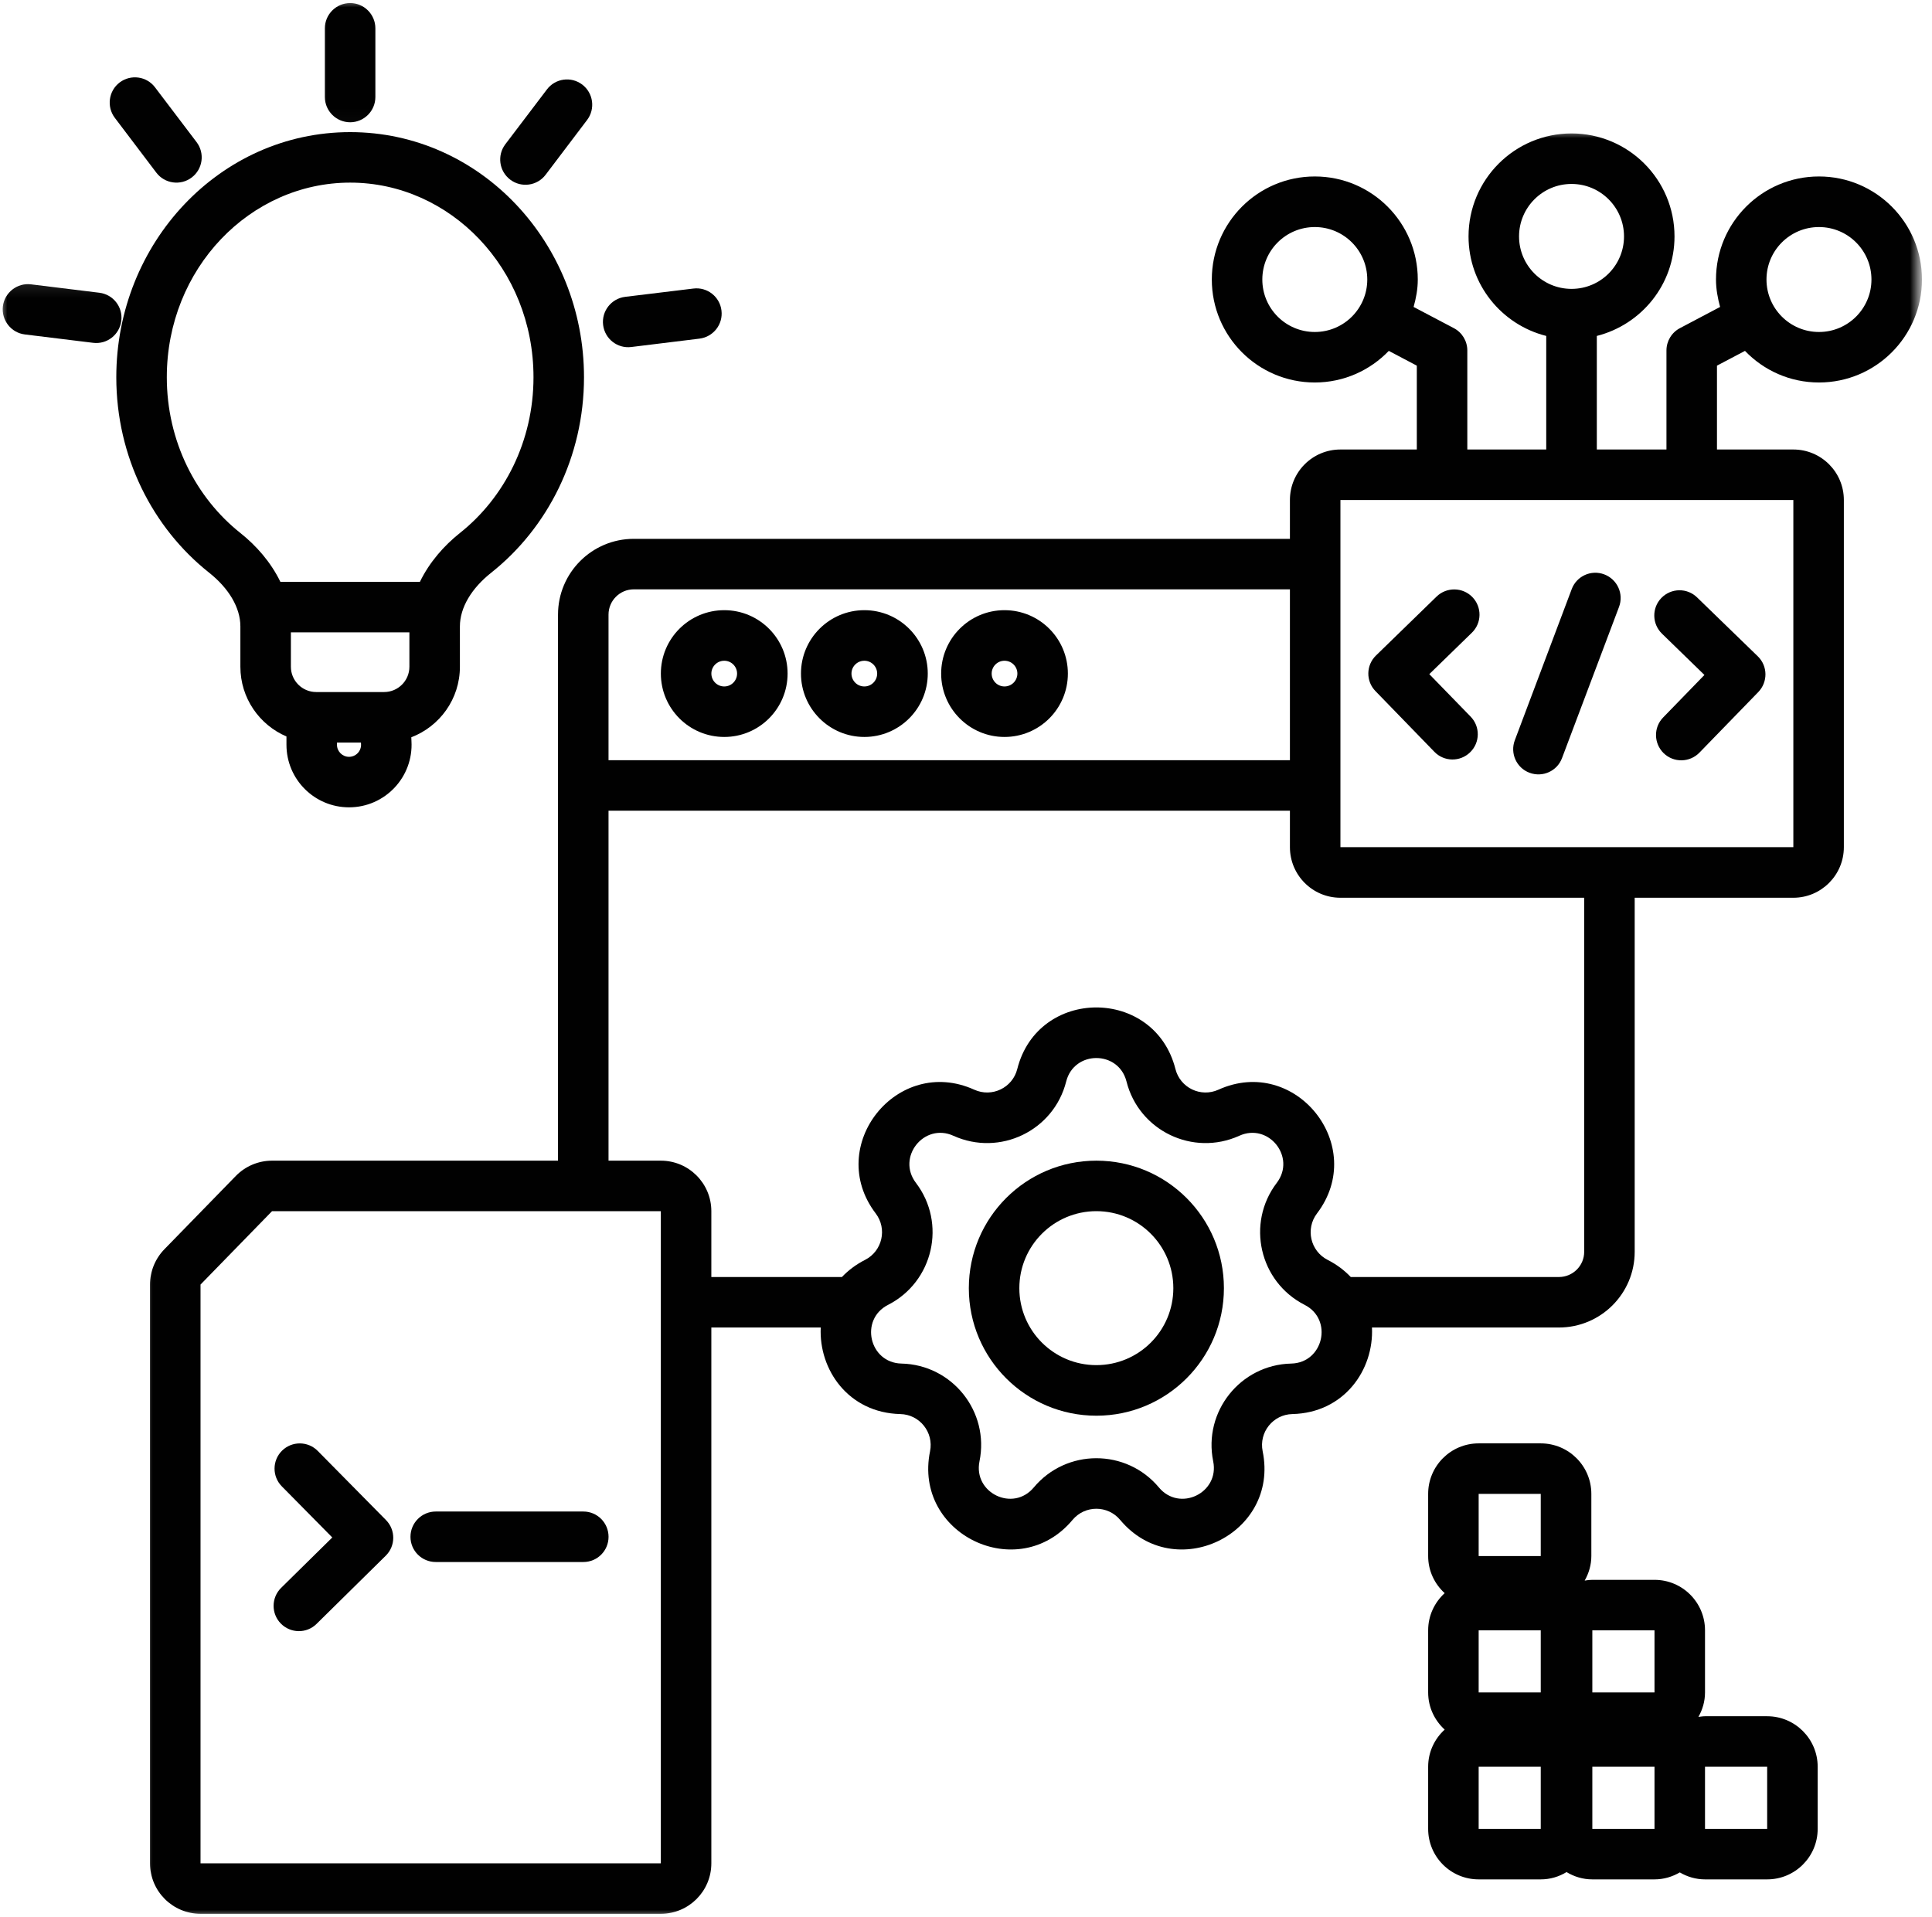 <?xml version="1.0" encoding="utf-8"?>
<svg width="133" height="132" viewBox="0 0 133 132" fill="none" xmlns="http://www.w3.org/2000/svg" id="maintenance-support-maroon" class="maintenance and website technical system business professional IT ongoing assistance support updates continuity" role="contentinfo">
  <desc>Professional maintenance and support team at Maroon Digital Rise ensuring seamless business operations    Keep your systems running smoothly with maintenance and support services by Maroon Digital Rise. From regular updates to technical troubleshooting, we ensure your business stays operational</desc>
  <title>Reliable Maintenance and Support Services by Maroon Digital Rise</title>
  <path d="M49.859 42.012C47.445 42.012 45.494 43.968 45.494 46.376C45.494 48.785 47.445 50.741 49.859 50.741C52.267 50.741 54.218 48.785 54.218 46.376C54.218 43.968 52.267 42.012 49.859 42.012ZM49.859 47.264C49.367 47.264 48.971 46.868 48.971 46.376C48.971 45.89 49.367 45.494 49.859 45.494C50.345 45.494 50.741 45.89 50.741 46.376C50.741 46.868 50.345 47.264 49.859 47.264Z" fill="#010101"/>
  <path d="M59.503 42.012C57.095 42.012 55.139 43.968 55.139 46.376C55.139 48.785 57.095 50.741 59.503 50.741C61.912 50.741 63.868 48.785 63.868 46.376C63.868 43.968 61.912 42.012 59.503 42.012ZM59.503 47.264C59.011 47.264 58.616 46.868 58.616 46.376C58.616 45.89 59.011 45.494 59.503 45.494C59.989 45.494 60.385 45.89 60.385 46.376C60.385 46.868 59.989 47.264 59.503 47.264Z" fill="#010101"/>
  <path d="M69.149 42.012C66.74 42.012 64.79 43.968 64.79 46.376C64.79 48.785 66.74 50.741 69.149 50.741C71.563 50.741 73.513 48.785 73.513 46.376C73.513 43.968 71.563 42.012 69.149 42.012ZM69.149 47.264C68.663 47.264 68.267 46.868 68.267 46.376C68.267 45.89 68.663 45.494 69.149 45.494C69.641 45.494 70.037 45.89 70.037 46.376C70.037 46.868 69.641 47.264 69.149 47.264Z" fill="#010101"/>
  <path d="M75.475 79.914C70.624 79.914 66.695 83.843 66.695 88.694C66.695 93.539 70.624 97.474 75.475 97.474C80.326 97.474 84.255 93.539 84.255 88.694C84.255 83.843 80.326 79.914 75.475 79.914ZM75.475 93.992C72.547 93.992 70.172 91.623 70.172 88.694C70.172 85.766 72.547 83.391 75.475 83.391C78.404 83.391 80.773 85.766 80.773 88.694C80.773 91.623 78.404 93.992 75.475 93.992Z" fill="#010101"/>
  <path d="M19.335 111.788C20.014 112.472 21.111 112.484 21.795 111.805L26.555 107.113C27.239 106.44 27.245 105.337 26.566 104.653L21.874 99.899C21.201 99.215 20.099 99.209 19.415 99.882C18.736 100.555 18.725 101.657 19.403 102.341L22.875 105.858L19.352 109.329C18.668 110.007 18.663 111.104 19.335 111.788Z" fill="#010101"/>
  <path d="M29.998 107.548H40.158C41.119 107.548 41.893 106.774 41.893 105.813C41.893 104.851 41.119 104.071 40.158 104.071H29.998C29.037 104.071 28.257 104.851 28.257 105.813C28.257 106.774 29.037 107.548 29.998 107.548Z" fill="#010101"/>
  <path d="M98.744 51.764C99.411 52.454 100.514 52.471 101.203 51.798C101.893 51.131 101.91 50.028 101.237 49.339L98.394 46.416L101.322 43.566C102.012 42.899 102.029 41.797 101.356 41.107C100.689 40.423 99.586 40.406 98.897 41.073L94.724 45.132C94.035 45.799 94.018 46.902 94.69 47.586L98.744 51.764Z" fill="#010101"/>
  <path d="M117.334 46.472L114.49 49.401C113.823 50.085 113.84 51.187 114.529 51.86C115.219 52.527 116.316 52.51 116.989 51.821L121.042 47.648C121.709 46.959 121.698 45.856 121.008 45.189L116.83 41.135C116.141 40.462 115.044 40.48 114.371 41.169C113.704 41.859 113.721 42.956 114.411 43.629L117.334 46.472Z" fill="#010101"/>
  <path d="M105.293 53.206C106.192 53.545 107.198 53.093 107.531 52.194L111.455 41.786C111.794 40.887 111.336 39.886 110.437 39.547C109.538 39.208 108.538 39.66 108.199 40.559L104.281 50.967C103.941 51.866 104.394 52.872 105.293 53.206Z" fill="#010101"/>
  <mask id="mask0_301_519" style="mask-type:luminance" maskUnits="userSpaceOnUse" x="9" y="8" width="124" height="124">
    <path d="M9.661 8.978H132.152V132H9.661V8.978Z" fill="white"/>
  </mask>
  <g mask="url(#mask0_301_519)">
    <path d="M125.219 12.15C121.301 12.15 118.13 15.328 118.13 19.246C118.13 19.901 118.248 20.529 118.412 21.134L115.648 22.593C115.077 22.892 114.72 23.486 114.72 24.13V30.949H109.926V23.13C112.996 22.349 115.274 19.591 115.274 16.278C115.274 12.365 112.103 9.188 108.185 9.188C104.267 9.188 101.095 12.365 101.095 16.278C101.095 19.591 103.374 22.355 106.444 23.13V30.949H101.011V24.13C101.011 23.486 100.654 22.892 100.083 22.593L97.313 21.134C97.483 20.529 97.601 19.901 97.601 19.246C97.601 15.328 94.43 12.15 90.512 12.15C86.594 12.15 83.422 15.328 83.422 19.246C83.422 23.158 86.594 26.335 90.512 26.335C92.513 26.335 94.317 25.499 95.606 24.159L97.534 25.176V30.949H92.276C90.353 30.949 88.799 32.503 88.799 34.426V37.1H43.632C40.749 37.1 38.414 39.435 38.414 42.318V79.914H18.728C17.79 79.914 16.891 80.293 16.235 80.966L11.316 86.014C10.683 86.665 10.327 87.535 10.327 88.445V128.292C10.327 130.214 11.887 131.769 13.804 131.769H45.492C47.415 131.769 48.969 130.214 48.969 128.292V91.402H56.5C56.359 94.303 58.405 97.276 61.978 97.361C63.307 97.389 64.29 98.616 64.025 99.922C62.855 105.638 70.091 109.121 73.834 104.649C74.688 103.625 76.259 103.625 77.113 104.649C80.856 109.121 88.092 105.638 86.922 99.922C86.656 98.616 87.634 97.389 88.968 97.361C92.541 97.276 94.588 94.303 94.447 91.402H107.314C110.198 91.402 112.533 89.067 112.533 86.19V61.812H123.455C125.372 61.812 126.932 60.251 126.932 58.329V34.426C126.932 32.503 125.372 30.949 123.455 30.949H118.197V25.176L120.125 24.159C121.414 25.499 123.212 26.335 125.219 26.335C129.137 26.335 132.309 23.158 132.309 19.246C132.309 15.328 129.137 12.15 125.219 12.15ZM90.512 22.858C88.516 22.858 86.899 21.241 86.899 19.246C86.899 17.25 88.516 15.633 90.512 15.633C92.507 15.633 94.124 17.25 94.124 19.246C94.124 21.241 92.507 22.858 90.512 22.858ZM104.572 16.278C104.572 14.287 106.189 12.665 108.185 12.665C110.181 12.665 111.798 14.287 111.798 16.278C111.798 18.273 110.181 19.89 108.185 19.89C106.189 19.89 104.572 18.273 104.572 16.278ZM41.891 42.318C41.891 41.357 42.671 40.577 43.632 40.577H88.799V52.342H41.891V42.318ZM45.492 128.292H13.804V88.445L18.728 83.391H45.492V128.292ZM88.889 93.884C85.39 93.963 82.817 97.192 83.518 100.618C83.959 102.794 81.206 104.123 79.781 102.415C77.537 99.73 73.41 99.73 71.165 102.415C69.741 104.123 66.987 102.794 67.428 100.618C68.129 97.192 65.557 93.963 62.057 93.884C59.836 93.833 59.157 90.848 61.136 89.842C64.251 88.253 65.172 84.228 63.052 81.441C61.707 79.671 63.618 77.28 65.636 78.201C68.825 79.643 72.545 77.856 73.398 74.459C73.947 72.31 77 72.31 77.548 74.459C78.402 77.856 82.122 79.643 85.311 78.201C87.329 77.28 89.24 79.671 87.894 81.441C85.774 84.228 86.696 88.253 89.811 89.842C91.79 90.848 91.105 93.833 88.889 93.884ZM109.056 86.19C109.056 87.151 108.275 87.925 107.314 87.925H92.988C92.558 87.473 92.027 87.066 91.394 86.744C90.207 86.139 89.856 84.607 90.665 83.544C94.192 78.902 89.183 72.621 83.874 75.029C82.659 75.578 81.246 74.9 80.918 73.605C79.487 67.951 71.454 67.951 70.029 73.605C69.701 74.9 68.288 75.578 67.072 75.029C61.763 72.621 56.754 78.902 60.282 83.544C61.091 84.607 60.74 86.139 59.553 86.744C58.92 87.066 58.388 87.473 57.959 87.925H48.969V83.391C48.969 81.475 47.415 79.914 45.492 79.914H41.891V55.819H88.799V58.329C88.799 60.251 90.353 61.812 92.276 61.812H109.056V86.19ZM123.455 34.426V58.329H92.276V34.426H123.455ZM125.219 22.858C123.223 22.858 121.606 21.241 121.606 19.246C121.606 17.25 123.223 15.633 125.219 15.633C127.215 15.633 128.832 17.25 128.832 19.246C128.832 21.241 127.215 22.858 125.219 22.858Z" fill="#010101"/>
  </g>
  <path d="M37.647 6.163L34.786 9.934C34.209 10.697 34.356 11.788 35.125 12.37C35.888 12.947 36.98 12.8 37.562 12.031L40.417 8.26C40.994 7.497 40.847 6.406 40.083 5.824C39.315 5.241 38.223 5.394 37.647 6.163Z" fill="#010101"/>
  <path d="M14.394 39.428C15.746 40.502 16.548 41.831 16.548 43.131V45.907C16.548 48.061 17.854 49.91 19.72 50.707V51.278C19.72 53.658 21.648 55.586 24.028 55.586C26.504 55.586 28.472 53.5 28.325 51.024L28.314 50.764C30.27 50.012 31.66 48.129 31.66 45.907V43.131C31.66 41.831 32.463 40.502 33.82 39.428C37.71 36.341 40.203 31.445 40.203 25.973C40.203 16.74 33.08 9.097 24.107 9.097C15.129 9.097 8.006 16.74 8.006 25.973C8.006 31.445 10.499 36.341 14.394 39.428ZM24.028 52.109C23.57 52.109 23.197 51.736 23.197 51.278V51.125H24.848L24.854 51.233C24.882 51.708 24.503 52.109 24.028 52.109ZM28.183 45.907C28.183 46.868 27.403 47.648 26.442 47.648H21.767C20.806 47.648 20.025 46.868 20.025 45.907V43.538H28.183V45.907ZM24.107 12.574C30.988 12.574 36.726 18.487 36.726 25.973C36.726 30.382 34.719 34.272 31.655 36.703C30.575 37.562 29.563 38.705 28.907 40.061H19.302C18.646 38.705 17.634 37.562 16.554 36.703C13.49 34.272 11.483 30.382 11.483 25.973C11.483 18.487 17.221 12.574 24.107 12.574Z" fill="#010101"/>
  <mask id="mask1_301_519" style="mask-type:luminance" maskUnits="userSpaceOnUse" x="21" y="0" width="7" height="9">
    <path d="M21.239 0H27.029V8.978H21.239V0Z" fill="white"/>
  </mask>
  <g mask="url(#mask1_301_519)">
    <path d="M22.364 1.951V6.678C22.364 7.639 23.145 8.419 24.106 8.419C25.061 8.419 25.841 7.639 25.841 6.678V1.951C25.841 0.99 25.061 0.21 24.106 0.21C23.145 0.21 22.364 0.99 22.364 1.951Z" fill="#010101"/>
  </g>
  <path d="M8.237 5.677C7.474 6.259 7.327 7.35 7.904 8.113L10.759 11.884C11.341 12.653 12.432 12.8 13.195 12.223C13.964 11.641 14.111 10.55 13.534 9.787L10.674 6.016C10.097 5.247 9.006 5.1 8.237 5.677Z" fill="#010101"/>
  <path d="M43.035 20.438C42.079 20.557 41.401 21.427 41.519 22.377C41.638 23.333 42.503 24.011 43.459 23.892L48.151 23.316C49.106 23.197 49.785 22.332 49.666 21.377C49.553 20.427 48.682 19.748 47.733 19.867L43.035 20.438Z" fill="#010101"/>
  <mask id="mask2_301_519" style="mask-type:luminance" maskUnits="userSpaceOnUse" x="0" y="19" width="10" height="6">
    <path d="M0 19.109H9.662V24.899H0V19.109Z" fill="white"/>
  </mask>
  <g mask="url(#mask2_301_519)">
    <path d="M6.835 20.155L2.137 19.578C1.187 19.46 0.317 20.138 0.198 21.088C0.085 22.043 0.763 22.914 1.713 23.027L6.411 23.604C7.367 23.723 8.232 23.044 8.35 22.089C8.469 21.139 7.791 20.268 6.835 20.155Z" fill="#010101"/>
  </g>
  <path d="M121.653 118.166H117.374C117.221 118.166 117.074 118.194 116.921 118.211C117.204 117.713 117.374 117.142 117.374 116.526V112.252C117.374 110.33 115.819 108.775 113.897 108.775H109.617C109.436 108.775 109.261 108.798 109.091 108.826C109.374 108.323 109.549 107.752 109.549 107.136V102.856C109.549 100.939 107.989 99.379 106.066 99.379H101.792C99.87 99.379 98.315 100.939 98.315 102.856V107.136C98.315 108.153 98.756 109.058 99.452 109.691C98.756 110.33 98.315 111.234 98.315 112.252V116.526C98.315 117.544 98.756 118.448 99.452 119.087C98.756 119.72 98.315 120.631 98.315 121.643V125.922C98.315 127.845 99.87 129.399 101.792 129.399H106.066C106.722 129.399 107.322 129.213 107.842 128.896C108.367 129.213 108.967 129.399 109.617 129.399H113.897C114.536 129.399 115.124 129.218 115.638 128.919C116.147 129.218 116.74 129.399 117.374 129.399H121.653C123.57 129.399 125.13 127.845 125.13 125.922V121.643C125.13 119.726 123.57 118.166 121.653 118.166ZM106.066 125.922H101.792V121.643H106.066V125.922ZM106.066 116.526H101.792V112.252H106.066V116.526ZM106.066 107.136H101.792V102.856H106.066V107.136ZM113.897 125.922H109.617V121.643H113.897V125.922ZM113.897 116.526H109.617V112.252H113.897V116.526ZM121.653 125.922H117.374V121.643H121.653V125.922Z" fill="#010101"/>
</svg>